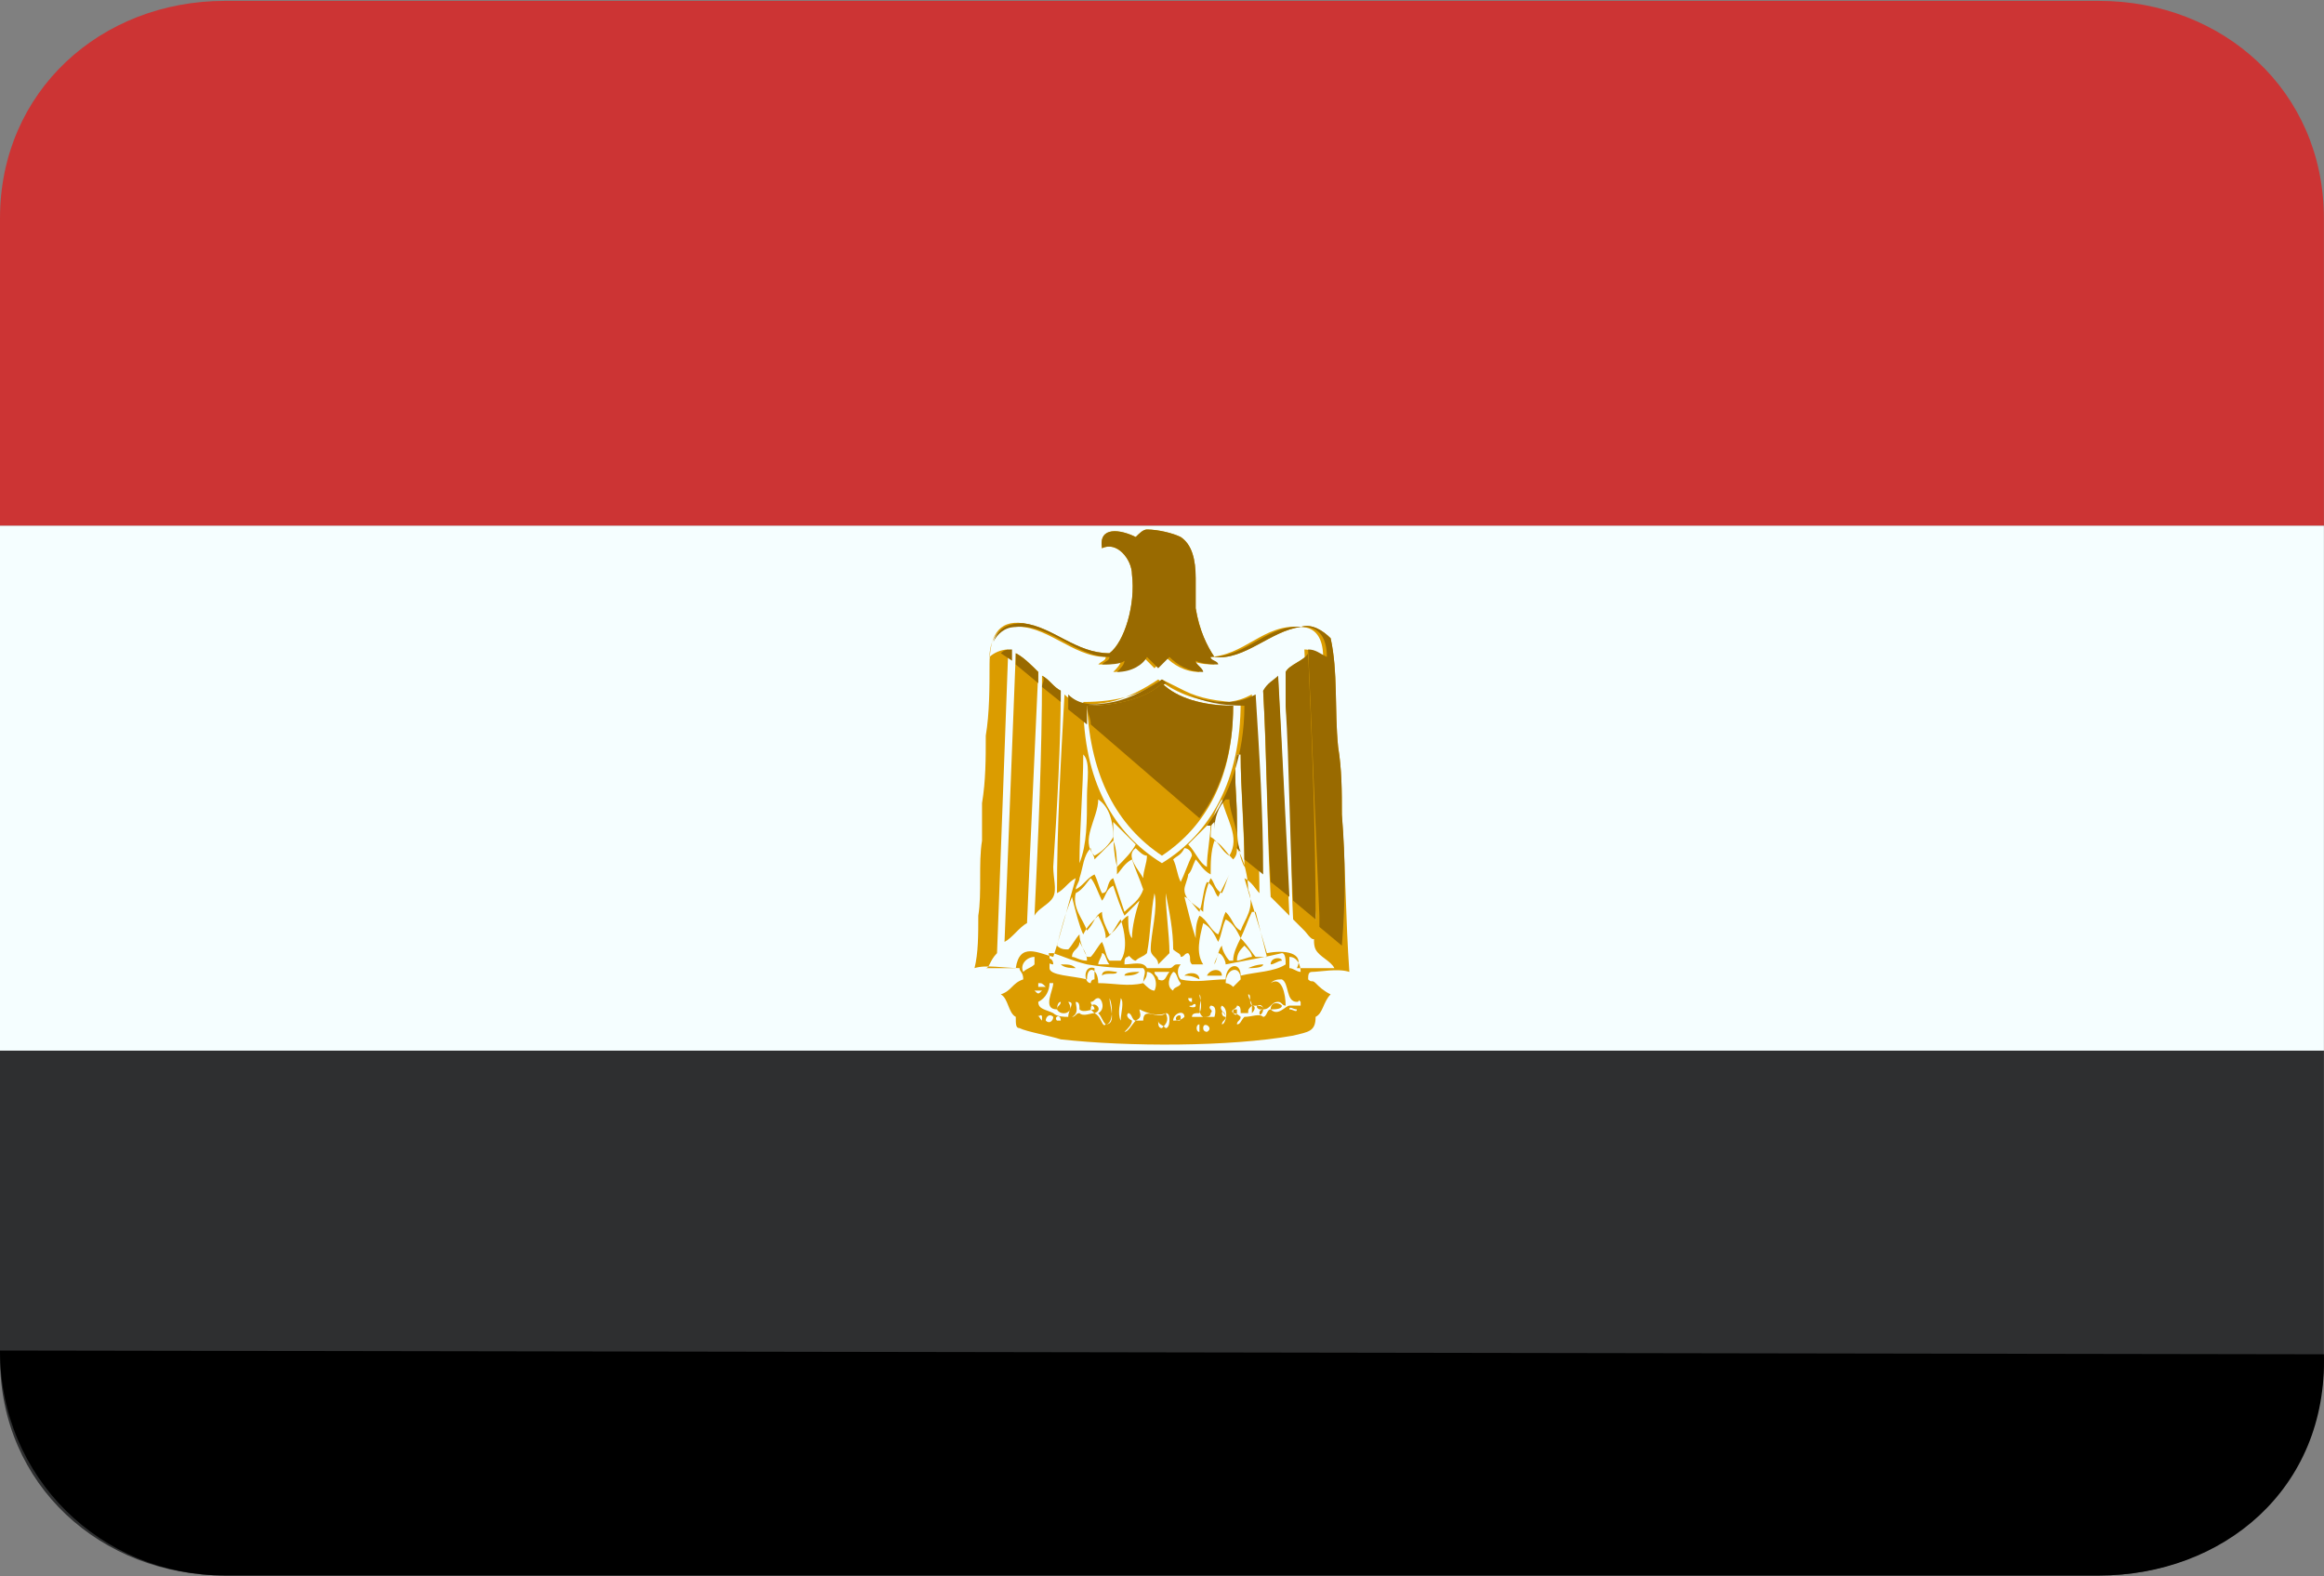 <svg width="87" height="59" viewBox="0 0 87 59" fill="none" xmlns="http://www.w3.org/2000/svg">
<rect x="0" y="0" width="87" height="59" fill="#808080" stroke="none"/>
<g clip-path="url(#clip0_1624_715)">
<path d="M0 39.322V50.828C0 55.599 3.789 58.967 8.419 58.967H78.577C83.208 58.967 86.996 55.599 86.996 50.828V39.322H0Z" fill="#2E2F30"/>
<path d="M78.577 0.033H8.419C3.789 0.033 0 3.401 0 8.172V19.678H86.996V8.172C86.996 3.401 83.208 0.033 78.577 0.033Z" fill="#CC3434"/>
<path d="M86.996 19.678H0V39.322H86.996V19.678Z" fill="#F5FEFF"/>
<path d="M86.996 50.688C87.137 55.739 83.208 58.967 78.577 58.967H8.419C3.789 58.967 0 55.318 0 50.547" fill="black"/>
<path d="M50.514 36.376C50.374 34.411 50.374 32.447 50.233 30.482C50.233 29.64 50.233 28.798 50.093 27.956C49.953 26.553 50.093 25.15 49.812 23.887C49.532 23.607 49.111 23.326 48.69 23.466C47.567 23.607 46.585 24.729 45.463 24.589C45.182 24.168 44.901 23.607 44.761 22.765C44.761 22.344 44.761 22.063 44.761 21.642C44.761 20.941 44.621 20.379 44.2 20.099C43.919 19.958 43.358 19.818 42.937 19.818C42.797 19.818 42.656 19.958 42.516 20.099C41.955 19.818 41.113 19.678 41.253 20.52C41.815 20.239 42.376 20.941 42.376 21.502C42.516 22.624 42.095 24.028 41.534 24.449C40.271 24.449 39.429 23.466 38.306 23.326C37.324 23.186 37.044 23.887 37.044 24.869C37.044 25.711 37.044 26.694 36.903 27.535C36.903 28.377 36.903 29.219 36.763 30.061C36.763 30.482 36.763 31.043 36.763 31.464C36.623 32.306 36.763 33.429 36.623 34.271C36.623 34.972 36.623 35.674 36.482 36.235C36.903 36.095 37.605 36.235 38.166 36.235C38.166 36.376 38.306 36.376 38.306 36.656C37.886 36.796 37.886 37.077 37.465 37.217C37.745 37.358 37.745 37.919 38.026 38.059C38.026 38.34 38.026 38.48 38.166 38.48C38.447 38.62 39.289 38.761 39.71 38.901C42.235 39.182 46.024 39.182 48.409 38.761C48.971 38.62 49.251 38.62 49.251 38.059C49.532 37.919 49.532 37.498 49.812 37.217C49.532 37.077 49.392 36.937 49.251 36.796C49.111 36.656 49.111 36.796 48.971 36.656C48.971 36.516 48.971 36.376 49.111 36.376C49.392 36.376 50.093 36.235 50.514 36.376ZM38.727 36.095C38.587 36.235 38.447 36.235 38.306 36.376C38.166 36.095 38.447 35.814 38.727 35.814C38.727 35.814 38.727 35.955 38.727 36.095ZM45.884 36.656C45.322 36.656 44.761 36.796 44.2 36.656C44.059 36.516 44.059 36.235 44.2 36.095C44.761 36.095 45.322 36.095 45.884 36.095C46.585 35.955 47.427 35.814 47.988 35.674C48.129 35.674 48.129 35.955 48.129 36.095C47.708 36.376 47.006 36.376 46.445 36.516C46.445 35.955 45.884 36.095 45.884 36.656ZM46.445 36.656C46.305 36.796 46.305 36.796 46.164 36.937C46.024 36.796 45.884 36.796 45.884 36.796C45.884 36.235 46.445 36.095 46.445 36.656ZM42.516 31.745C42.656 31.885 42.797 32.026 42.937 32.026C42.937 32.306 42.797 32.587 42.797 32.868C42.656 32.587 42.095 32.026 42.516 31.745ZM41.815 32.447C41.674 31.885 41.674 31.324 41.674 30.763C41.955 31.043 42.235 31.324 42.516 31.605C42.376 31.885 42.095 32.166 41.815 32.447ZM42.937 35.674C43.077 34.972 43.077 34.13 43.218 33.429C43.358 33.99 43.077 34.972 43.077 35.534C43.077 35.814 43.358 35.814 43.358 36.095C43.498 35.955 43.639 35.814 43.779 35.674C43.779 34.972 43.639 34.13 43.639 33.429C43.779 34.13 43.919 34.832 43.919 35.534C44.059 35.674 44.2 35.674 44.2 35.814C44.34 35.814 44.34 35.674 44.48 35.674C44.621 35.814 44.48 35.955 44.621 36.095C44.48 36.095 44.2 36.095 44.059 36.095C43.919 36.095 43.919 36.235 43.779 36.235C43.498 36.235 43.218 36.235 42.937 36.235C42.797 35.955 42.376 36.095 42.095 36.095C42.095 35.955 42.095 35.814 42.235 35.814C42.235 35.674 42.376 35.955 42.516 35.955C42.656 35.814 42.797 35.814 42.937 35.674ZM45.182 32.447C44.901 32.306 44.761 31.885 44.48 31.605C44.761 31.324 45.042 31.043 45.322 30.763C45.322 31.324 45.182 31.885 45.182 32.447ZM45.743 29.921C45.743 29.921 45.743 30.061 45.743 29.921C45.884 30.622 46.445 31.324 46.024 32.026C45.743 31.885 45.603 31.464 45.322 31.324C45.322 30.763 45.463 30.342 45.743 29.921ZM44.621 32.026C44.48 32.306 44.34 32.727 44.2 33.008C44.059 32.727 44.059 32.447 43.919 32.166C44.059 32.026 44.2 32.026 44.34 31.745C44.48 31.745 44.621 31.885 44.621 32.026ZM43.218 37.077C43.077 37.077 42.937 36.937 42.797 36.796C42.797 36.656 42.937 36.656 42.937 36.376C43.218 36.376 43.358 36.796 43.218 37.077ZM43.218 36.376C43.358 36.376 43.639 36.376 43.779 36.376C43.639 36.516 43.639 36.796 43.358 36.656C43.358 36.516 43.218 36.516 43.218 36.376ZM43.919 36.376C44.059 36.376 44.059 36.656 44.2 36.796C44.2 36.937 43.919 36.937 43.919 37.077C43.639 36.937 43.779 36.516 43.919 36.376ZM45.603 35.674C45.743 35.674 45.884 35.955 45.884 36.095C45.743 36.095 45.603 36.095 45.463 36.095C45.463 35.955 45.603 35.814 45.603 35.674ZM46.305 35.955C46.305 35.674 46.445 35.534 46.585 35.393C46.725 35.534 46.866 35.674 46.866 35.814C46.725 35.814 46.445 35.955 46.305 35.955ZM47.006 35.814C46.866 35.674 46.725 35.393 46.445 35.113C46.305 35.393 46.164 35.674 46.164 35.955H46.024C45.884 35.814 45.743 35.534 45.743 35.393C45.603 35.534 45.603 35.814 45.463 36.095C45.322 36.095 45.182 36.095 45.042 36.095C44.761 35.674 44.901 35.113 45.042 34.551C45.322 34.692 45.463 34.972 45.603 35.253C45.743 34.972 45.743 34.692 45.884 34.411C46.164 34.551 46.305 34.832 46.445 35.113C46.585 34.832 46.725 34.411 46.866 34.13C46.866 34.13 46.866 34.13 47.006 34.13C47.147 34.692 47.287 35.253 47.427 35.814C47.287 35.814 47.147 35.814 47.006 35.814ZM46.445 34.832C46.164 34.692 46.164 34.411 45.884 34.13C45.743 34.411 45.743 34.692 45.603 34.972C45.322 34.832 45.182 34.411 44.901 34.271C44.761 34.551 44.761 34.832 44.761 35.113C44.621 34.692 44.48 34.13 44.34 33.569C44.48 33.569 44.761 33.99 44.901 34.13C45.042 33.709 45.042 33.288 45.182 33.008C45.463 33.148 45.463 33.429 45.603 33.569C45.743 33.288 45.884 33.008 46.024 32.727C46.305 32.868 46.445 33.148 46.725 33.288C47.006 33.99 46.585 34.411 46.445 34.832ZM46.024 32.727C45.884 33.008 45.884 33.148 45.743 33.429C45.463 33.288 45.463 33.008 45.322 32.868C45.182 33.148 45.042 33.709 45.042 34.13C44.761 33.85 44.34 33.709 44.34 33.288C44.34 33.148 44.48 32.868 44.48 32.727C44.621 32.587 44.621 32.447 44.761 32.166C44.901 32.306 45.042 32.587 45.322 32.727C45.322 32.306 45.322 31.885 45.463 31.464C45.743 31.605 45.884 31.885 46.164 32.166C46.305 32.026 46.305 31.885 46.305 31.745C46.585 32.166 46.725 32.868 46.725 33.288C46.445 33.148 46.305 32.868 46.024 32.727ZM46.305 30.622C46.305 29.781 46.164 28.939 46.305 28.237C46.305 28.237 46.305 28.237 46.445 28.237C46.445 29.64 46.585 31.043 46.585 32.447C46.305 31.885 46.305 31.184 46.305 30.622ZM43.498 32.306C41.674 31.184 40.552 29.219 40.552 26.273C41.815 26.273 42.797 25.992 43.498 25.431C43.779 25.571 44.059 25.711 44.34 25.852C44.901 26.132 45.603 26.273 46.445 26.273C46.445 29.219 45.322 31.184 43.498 32.306ZM41.674 31.324C41.534 31.605 41.253 31.885 40.973 32.026C40.411 31.464 41.113 30.622 41.113 29.921C41.534 30.201 41.674 30.763 41.674 31.324ZM40.552 28.237C40.832 28.518 40.692 29.219 40.692 29.781C40.692 30.763 40.692 31.605 40.411 32.306C40.411 31.043 40.552 29.5 40.552 28.237ZM40.832 31.745C40.832 31.885 40.973 32.026 40.973 32.166C41.253 31.885 41.394 31.745 41.674 31.464C41.815 31.745 41.815 32.306 41.815 32.727C41.955 32.587 42.095 32.306 42.376 32.166C42.516 32.587 42.656 32.868 42.797 33.288C42.656 33.709 42.376 33.85 42.095 34.13C41.955 33.709 41.815 33.288 41.674 32.868C41.394 33.008 41.534 33.429 41.253 33.429C41.113 33.148 41.113 33.008 40.973 32.727C40.692 32.868 40.552 33.148 40.271 33.288C40.271 33.148 40.411 33.008 40.411 32.868C40.552 32.447 40.552 32.026 40.832 31.745ZM40.832 32.868C40.973 33.008 41.113 33.429 41.253 33.709C41.394 33.569 41.394 33.288 41.674 33.148C41.815 33.569 41.955 33.99 42.095 34.271C42.235 34.13 42.516 33.85 42.656 33.709C42.516 34.13 42.376 34.692 42.376 35.113C42.235 34.972 42.235 34.551 42.235 34.271C41.955 34.411 41.815 34.832 41.534 34.972C41.394 34.692 41.253 34.411 41.253 34.13C40.973 34.271 40.973 34.551 40.692 34.832C40.552 34.411 40.131 33.99 40.271 33.429C40.552 33.288 40.692 33.008 40.832 32.868ZM40.552 34.972C40.692 34.692 40.832 34.551 41.113 34.271C41.253 34.551 41.394 34.832 41.394 35.113C41.674 34.972 41.815 34.551 41.955 34.411C42.095 34.832 42.235 35.534 41.955 35.955C41.815 35.955 41.674 35.955 41.534 35.955C41.394 35.814 41.394 35.534 41.253 35.253C41.113 35.393 40.973 35.674 40.832 35.814H40.692C40.552 35.534 40.411 35.253 40.411 34.972C40.271 35.113 40.131 35.393 39.99 35.534C39.85 35.534 39.71 35.534 39.569 35.393C39.71 34.832 39.85 34.271 40.131 33.569C40.271 34.13 40.411 34.692 40.552 34.972ZM41.534 36.095C41.394 36.095 41.253 36.095 41.113 36.095C41.113 35.955 41.253 35.814 41.253 35.674C41.394 35.674 41.394 35.955 41.534 36.095ZM40.692 35.955C40.411 35.955 40.271 35.814 40.131 35.814C40.131 35.534 40.411 35.534 40.411 35.253C40.552 35.534 40.692 35.674 40.692 35.955ZM40.692 36.095C41.534 36.235 42.095 36.235 42.797 36.235C42.937 36.376 42.797 36.516 42.797 36.796C42.235 36.937 41.674 36.796 41.113 36.796C41.113 36.235 40.692 36.095 40.692 36.656C40.131 36.516 39.289 36.516 39.289 36.235C39.289 36.095 39.289 35.955 39.289 35.814C39.289 35.674 39.148 35.674 39.429 35.674C39.85 35.814 40.131 35.955 40.692 36.095ZM40.973 36.656C40.832 36.656 40.832 36.796 40.832 36.796C40.552 36.796 40.552 36.095 40.973 36.235C40.973 36.376 40.973 36.516 40.973 36.656ZM48.269 35.814C48.55 35.814 48.69 36.095 48.69 36.376C48.55 36.376 48.409 36.235 48.269 36.235C48.269 36.095 48.269 35.814 48.269 35.814ZM47.427 35.674C47.147 34.692 46.866 33.85 46.585 32.868C46.866 33.008 47.006 33.288 47.147 33.429C47.147 31.043 46.866 28.518 46.866 25.992C46.585 26.132 46.305 26.273 45.743 26.273C44.761 26.273 43.919 25.852 43.358 25.431C42.937 25.711 42.235 26.132 41.534 26.273C40.832 26.413 40.271 26.413 39.85 25.992C39.71 28.518 39.569 30.903 39.569 33.429C39.85 33.288 39.99 33.008 40.271 32.868C39.99 33.85 39.71 34.972 39.429 35.814C38.868 35.674 38.166 35.253 38.026 36.235C37.605 36.235 37.324 36.235 36.903 36.235C37.044 36.235 37.044 35.955 37.324 35.674C37.465 31.885 37.605 28.237 37.745 24.308C37.465 24.308 37.184 24.449 37.044 24.589C37.044 24.028 37.324 23.466 37.886 23.466C39.148 23.326 40.131 24.589 41.394 24.589C41.394 24.729 41.253 24.729 41.113 24.869C41.394 24.869 41.815 24.869 41.955 24.729C41.955 24.869 41.815 25.01 41.674 25.15C42.235 25.15 42.656 24.869 42.797 24.589C42.937 24.729 43.077 24.869 43.218 25.01C43.358 24.869 43.498 24.729 43.639 24.589C43.919 24.869 44.34 25.15 44.901 25.15C44.901 25.01 44.621 24.869 44.621 24.729C44.901 24.869 45.322 24.869 45.463 24.869C45.463 24.729 45.182 24.729 45.182 24.589C46.585 24.589 47.287 23.326 48.69 23.466C49.251 23.466 49.532 23.887 49.532 24.589C49.251 24.449 49.111 24.308 48.83 24.308C48.971 27.395 49.111 31.184 49.251 34.271C49.251 34.692 49.111 35.253 49.251 35.534C49.392 35.814 49.812 35.955 49.953 36.235C49.532 36.235 48.971 36.235 48.55 36.235C48.83 35.674 48.129 35.534 47.427 35.674Z" fill="#DB9C00"/>
<path d="M45.884 26.273C44.902 26.273 44.06 25.852 43.498 25.431C43.077 25.711 42.376 26.132 41.674 26.273C40.973 26.413 40.411 26.413 39.99 25.992C39.99 26.132 39.99 26.273 39.99 26.553L40.692 27.115C40.692 26.834 40.692 26.694 40.692 26.413C41.955 26.413 42.937 26.132 43.639 25.571C43.919 25.711 44.2 25.852 44.481 25.992C45.042 26.273 45.743 26.413 46.585 26.413C46.585 28.237 46.024 29.781 45.182 30.903H45.322L45.463 30.763C45.463 30.903 45.463 30.903 45.463 31.044C45.463 30.622 45.603 30.202 45.884 29.921C45.884 29.921 45.884 29.921 46.024 29.921C46.024 30.482 46.445 31.184 46.305 31.745C46.305 31.745 46.305 31.745 46.305 31.605V31.745L46.445 31.885C46.305 31.605 46.305 31.044 46.305 30.622C46.305 29.781 46.164 28.939 46.305 28.237C46.305 28.237 46.305 28.237 46.445 28.237C46.445 29.5 46.585 30.903 46.585 32.166L47.287 32.727C47.287 30.482 47.147 28.237 47.006 25.992C46.726 26.132 46.445 26.273 45.884 26.273Z" fill="#996A00"/>
<path d="M50.233 30.482C50.233 29.64 50.233 28.798 50.093 27.956C49.953 26.553 50.093 25.15 49.813 23.887C49.532 23.607 49.111 23.326 48.69 23.466C47.568 23.607 46.585 24.729 45.463 24.589C45.182 24.168 44.901 23.607 44.761 22.765C44.761 22.344 44.761 22.063 44.761 21.642C44.761 20.941 44.621 20.379 44.2 20.099C43.919 19.958 43.358 19.818 42.937 19.818C42.797 19.818 42.656 19.958 42.516 20.099C41.955 19.818 41.113 19.678 41.253 20.52C41.815 20.239 42.376 20.941 42.376 21.502C42.516 22.624 42.095 24.028 41.534 24.449C40.271 24.449 39.429 23.466 38.307 23.326C37.605 23.326 37.324 23.607 37.184 24.028C37.324 23.747 37.605 23.466 38.026 23.466C39.289 23.326 40.271 24.589 41.534 24.589C41.534 24.729 41.394 24.729 41.253 24.869C41.534 24.869 41.955 24.869 42.095 24.729C42.095 24.869 41.955 25.01 41.815 25.15C42.376 25.15 42.797 24.869 42.937 24.589C43.077 24.729 43.218 24.869 43.358 25.01C43.498 24.869 43.639 24.729 43.779 24.589C44.06 24.869 44.48 25.15 45.042 25.15C45.042 25.01 44.761 24.869 44.761 24.729C45.042 24.869 45.463 24.869 45.603 24.869C45.603 24.729 45.322 24.729 45.322 24.589C46.726 24.589 47.427 23.326 48.83 23.466C49.392 23.466 49.672 23.887 49.672 24.589C49.392 24.449 49.251 24.308 48.971 24.308C49.111 27.395 49.251 31.184 49.392 34.271C49.392 34.411 49.392 34.551 49.392 34.692L50.233 35.393C50.374 33.709 50.374 32.166 50.233 30.482Z" fill="#996A00"/>
<path d="M37.886 24.729C37.886 24.589 37.886 24.448 37.886 24.308C37.745 24.308 37.605 24.308 37.465 24.448L37.886 24.729Z" fill="#996A00"/>
<path d="M38.026 24.449C37.886 28.097 37.745 31.745 37.605 35.253C37.886 35.113 38.166 34.692 38.447 34.551C38.587 31.184 38.727 28.378 38.868 25.15C38.587 24.87 38.307 24.589 38.026 24.449Z" fill="#DB9C00"/>
<path d="M38.026 24.87L38.868 25.571C38.868 25.431 38.868 25.291 38.868 25.15C38.587 24.87 38.306 24.589 38.026 24.449C38.026 24.589 38.026 24.729 38.026 24.87Z" fill="#996A00"/>
<path d="M48.971 24.449C48.83 24.729 48.269 24.87 48.129 25.15C48.129 25.431 48.129 26.132 48.129 26.413C48.409 28.939 48.269 31.745 48.409 34.411C48.55 34.551 48.69 34.692 48.83 34.832C48.971 34.972 49.111 35.253 49.251 35.113C49.251 31.745 49.111 27.676 48.971 24.449Z" fill="#DB9C00"/>
<path d="M48.971 24.449C48.83 24.729 48.269 24.87 48.129 25.15C48.129 25.431 48.129 26.132 48.129 26.413C48.269 28.658 48.269 31.184 48.409 33.709L49.251 34.411C49.251 31.184 49.111 27.536 48.971 24.449Z" fill="#996A00"/>
<path d="M38.727 34.271C38.868 33.99 39.289 33.85 39.429 33.569C39.569 33.288 39.429 32.867 39.429 32.447C39.569 30.342 39.71 27.816 39.71 25.852C39.429 25.711 39.289 25.431 39.008 25.29C39.008 28.237 38.868 31.324 38.727 34.271Z" fill="#DB9C00"/>
<path d="M39.008 25.711L39.71 26.273C39.71 26.132 39.71 25.992 39.71 25.852C39.429 25.711 39.289 25.431 39.008 25.29C39.148 25.431 39.008 25.571 39.008 25.711Z" fill="#996A00"/>
<path d="M47.287 25.852C47.427 28.377 47.427 31.044 47.568 33.569C47.708 33.709 47.988 33.99 48.129 34.13L48.269 34.271C48.129 31.324 47.988 28.097 47.848 25.431C47.708 25.571 47.427 25.711 47.287 25.852Z" fill="#DB9C00"/>
<path d="M47.848 25.29C47.708 25.431 47.427 25.571 47.287 25.852C47.427 28.237 47.427 30.622 47.568 33.008L48.269 33.569C48.129 30.763 47.988 27.816 47.848 25.29Z" fill="#996A00"/>
<path d="M40.692 26.413C40.832 29.079 41.814 30.903 43.498 32.026C45.182 30.903 46.164 29.079 46.164 26.413C45.042 26.413 44.059 26.132 43.498 25.571C42.937 26.132 41.814 26.413 40.692 26.413Z" fill="#DB9C00"/>
<path d="M40.692 26.413C40.692 26.694 40.832 26.834 40.832 27.114L44.901 30.622C45.743 29.5 46.164 28.097 46.164 26.413C45.042 26.413 44.059 26.132 43.498 25.571C42.937 26.132 41.814 26.413 40.692 26.413Z" fill="#996A00"/>
<path d="M39.008 35.955C39.148 35.955 39.289 36.095 39.429 36.095C39.429 35.814 39.148 35.814 39.008 35.955C39.008 35.955 39.008 35.814 39.008 35.955Z" fill="#DB9C00"/>
<path d="M47.567 36.095C47.708 36.095 47.848 35.955 47.988 35.955C47.988 35.814 47.567 35.814 47.567 36.095Z" fill="#DB9C00"/>
<path d="M40.271 36.235C40.131 36.095 39.99 36.095 39.71 36.095C39.85 36.235 40.131 36.235 40.271 36.235Z" fill="#DB9C00"/>
<path d="M46.726 36.235C46.866 36.235 47.287 36.235 47.287 36.095C47.006 36.095 46.726 36.235 46.726 36.235Z" fill="#DB9C00"/>
<path d="M45.182 36.516C45.322 36.516 45.603 36.516 45.743 36.516C45.743 36.235 45.322 36.235 45.182 36.516Z" fill="#DB9C00"/>
<path d="M41.814 36.375C41.674 36.375 41.253 36.235 41.253 36.516C41.394 36.375 41.814 36.516 41.814 36.375Z" fill="#DB9C00"/>
<path d="M42.656 36.375C42.516 36.375 42.095 36.375 42.095 36.516C42.235 36.516 42.516 36.516 42.656 36.375Z" fill="#DB9C00"/>
<path d="M44.34 36.516C44.48 36.516 44.621 36.516 44.901 36.656C44.901 36.375 44.48 36.375 44.34 36.516Z" fill="#DB9C00"/>
<path d="M48.55 37.498C48.129 37.498 48.269 36.796 47.988 36.656C47.848 36.656 47.708 36.656 47.568 36.796C47.988 36.516 48.129 37.217 48.129 37.638C47.988 37.638 47.988 37.498 47.848 37.498C47.568 37.498 47.568 37.779 47.287 37.779C47.287 37.638 47.147 37.638 46.866 37.638C46.726 37.498 46.866 37.217 46.726 37.217C46.726 37.358 46.866 37.498 46.866 37.638C46.726 37.779 46.726 37.779 46.726 37.919C46.726 37.919 46.585 37.919 46.445 37.919C46.445 37.779 46.445 37.638 46.305 37.638C46.305 37.779 46.024 37.779 46.164 37.919C46.164 37.919 46.305 37.919 46.445 38.059C46.445 38.2 46.305 38.2 46.305 38.34C46.445 38.34 46.445 38.2 46.585 38.059C46.866 38.059 47.147 37.919 47.287 38.059C47.427 38.059 47.427 37.779 47.568 37.779C47.848 38.059 48.129 37.638 48.269 37.638C48.409 37.638 48.55 37.638 48.69 37.638V37.498C48.55 37.358 48.69 37.498 48.55 37.498ZM46.164 37.919C46.164 37.779 46.164 37.779 46.305 37.779C46.305 37.919 46.305 37.919 46.305 37.919C46.305 37.919 46.305 38.059 46.164 37.919ZM46.866 37.919C46.866 37.779 46.866 37.779 46.866 37.638C47.006 37.638 47.006 37.779 46.866 37.919ZM47.287 37.779H47.147C46.866 37.638 47.287 37.498 47.287 37.779ZM47.147 37.919C47.147 37.779 47.287 37.779 47.287 37.779C47.287 37.919 47.147 38.059 47.147 37.919ZM47.568 37.779C47.568 37.498 47.848 37.498 47.988 37.638C47.988 37.779 47.708 37.779 47.568 37.779Z" fill="#F5FEFF"/>
<path d="M39.149 36.937C39.149 36.796 39.149 36.796 39.149 36.937C39.008 36.796 39.008 36.796 38.868 36.796C38.868 36.937 38.868 36.796 38.868 36.937C39.008 36.937 39.008 36.937 39.149 36.937Z" fill="#F5FEFF"/>
<path d="M39.008 37.077C39.008 37.077 38.868 37.077 38.727 37.077C38.868 37.217 38.868 37.217 39.008 37.077Z" fill="#F5FEFF"/>
<path d="M44.621 37.498V37.358C44.621 37.358 44.621 37.358 44.48 37.358C44.48 37.358 44.48 37.498 44.621 37.498C44.621 37.498 44.48 37.498 44.621 37.498Z" fill="#F5FEFF"/>
<path d="M41.394 38.34C41.253 38.2 41.253 38.059 41.113 37.919C41.394 37.779 41.253 37.358 41.113 37.358C40.972 37.358 40.972 37.498 40.832 37.498C40.832 37.638 40.972 37.638 40.972 37.779C40.832 37.779 40.552 37.919 40.411 37.779C40.411 37.638 40.411 37.498 40.271 37.498C40.271 37.638 40.411 37.919 40.131 38.059C40.271 38.059 40.271 37.919 40.411 37.919C40.552 38.059 40.832 37.919 40.972 37.919C41.253 38.059 41.253 38.48 41.394 38.34C41.674 38.34 41.674 37.638 41.534 37.358C41.534 37.638 41.814 38.34 41.394 38.34ZM40.832 37.779C40.832 37.358 41.394 37.779 40.972 37.919L40.832 37.779Z" fill="#F5FEFF"/>
<path d="M41.955 38.2C41.955 37.919 42.095 37.498 41.955 37.358C41.955 37.498 41.815 37.919 41.955 38.2Z" fill="#F5FEFF"/>
<path d="M45.322 37.638C45.182 37.779 45.463 37.779 45.322 37.919C45.322 38.059 45.182 38.059 45.042 38.059C44.761 37.919 45.042 37.358 44.901 37.217C44.901 37.358 45.042 37.638 44.901 37.919C44.761 37.919 44.621 37.919 44.621 38.059C44.901 38.059 45.182 38.059 45.463 38.059C45.463 38.059 45.603 37.638 45.322 37.638Z" fill="#F5FEFF"/>
<path d="M44.761 37.638C44.761 37.498 44.621 37.638 44.621 37.638C44.34 37.638 44.761 37.779 44.761 37.638Z" fill="#F5FEFF"/>
<path d="M45.743 37.638C45.603 37.779 45.884 37.919 45.884 38.059C45.884 38.2 45.743 38.2 45.743 38.34C45.884 38.34 46.024 37.779 45.743 37.638ZM45.884 38.059C45.743 38.059 45.743 37.919 45.743 37.919C45.743 37.779 45.884 37.919 45.884 38.059Z" fill="#F5FEFF"/>
<path d="M48.269 37.779C48.409 37.779 48.55 37.919 48.55 37.779C48.409 37.779 48.269 37.638 48.269 37.779Z" fill="#F5FEFF"/>
<path d="M43.919 38.2H43.779C43.779 38.059 43.779 37.919 43.639 37.919C43.358 38.059 42.937 37.919 42.657 37.779C42.657 37.919 42.797 38.059 42.516 38.2C42.376 38.2 42.376 37.919 42.236 37.919C42.095 38.059 42.376 38.2 42.376 38.2C42.376 38.34 42.236 38.48 42.095 38.621C42.236 38.621 42.376 38.34 42.516 38.2C42.937 38.2 42.937 38.2 43.358 38.2C43.358 38.34 43.498 38.34 43.639 38.48C43.779 38.48 43.779 38.2 43.779 38.2C44.06 38.2 44.2 38.2 44.34 38.059C44.34 37.779 43.919 37.919 43.919 38.2ZM43.498 38.48C43.358 38.48 43.358 38.34 43.358 38.2C43.218 38.2 42.937 38.2 42.797 38.2C42.797 37.638 43.358 38.2 43.639 37.919C43.779 38.2 43.639 38.34 43.498 38.48ZM44.06 38.2C43.919 38.059 44.2 37.919 44.2 38.059C44.2 38.2 44.2 38.2 44.06 38.2Z" fill="#F5FEFF"/>
<path d="M39.008 38.2V38.059C39.008 38.059 39.008 37.919 38.868 38.059C38.868 37.919 38.868 38.059 39.008 38.2Z" fill="#F5FEFF"/>
<path d="M39.148 38.2C39.289 38.34 39.429 38.2 39.429 38.059C39.289 37.919 39.148 38.059 39.148 38.2Z" fill="#F5FEFF"/>
<path d="M39.569 38.2H39.71C39.71 37.919 39.429 38.059 39.569 38.2Z" fill="#F5FEFF"/>
<path d="M44.901 38.34C44.761 38.34 44.761 38.621 44.901 38.621V38.34Z" fill="#F5FEFF"/>
<path d="M45.042 38.48C45.042 38.62 45.182 38.62 45.182 38.62C45.463 38.48 45.042 38.2 45.042 38.48Z" fill="#F5FEFF"/>
<path d="M39.99 37.498C40.271 37.919 39.71 38.059 39.569 37.779C39.569 37.638 39.71 37.638 39.71 37.498C39.569 37.498 39.569 37.779 39.569 37.779C39.008 37.779 39.429 37.077 39.429 36.796C39.429 36.796 39.429 36.796 39.289 36.796C39.289 37.077 39.149 37.358 38.868 37.498C38.868 37.779 39.149 37.779 39.429 37.919C39.569 38.059 39.85 38.059 39.99 38.059C39.99 37.779 40.271 37.498 39.99 37.498Z" fill="#F5FEFF"/>
</g>
<defs>
<clipPath id="clip0_1624_715">
<rect width="87" height="59" fill="white"/>
</clipPath>
</defs>
</svg>
